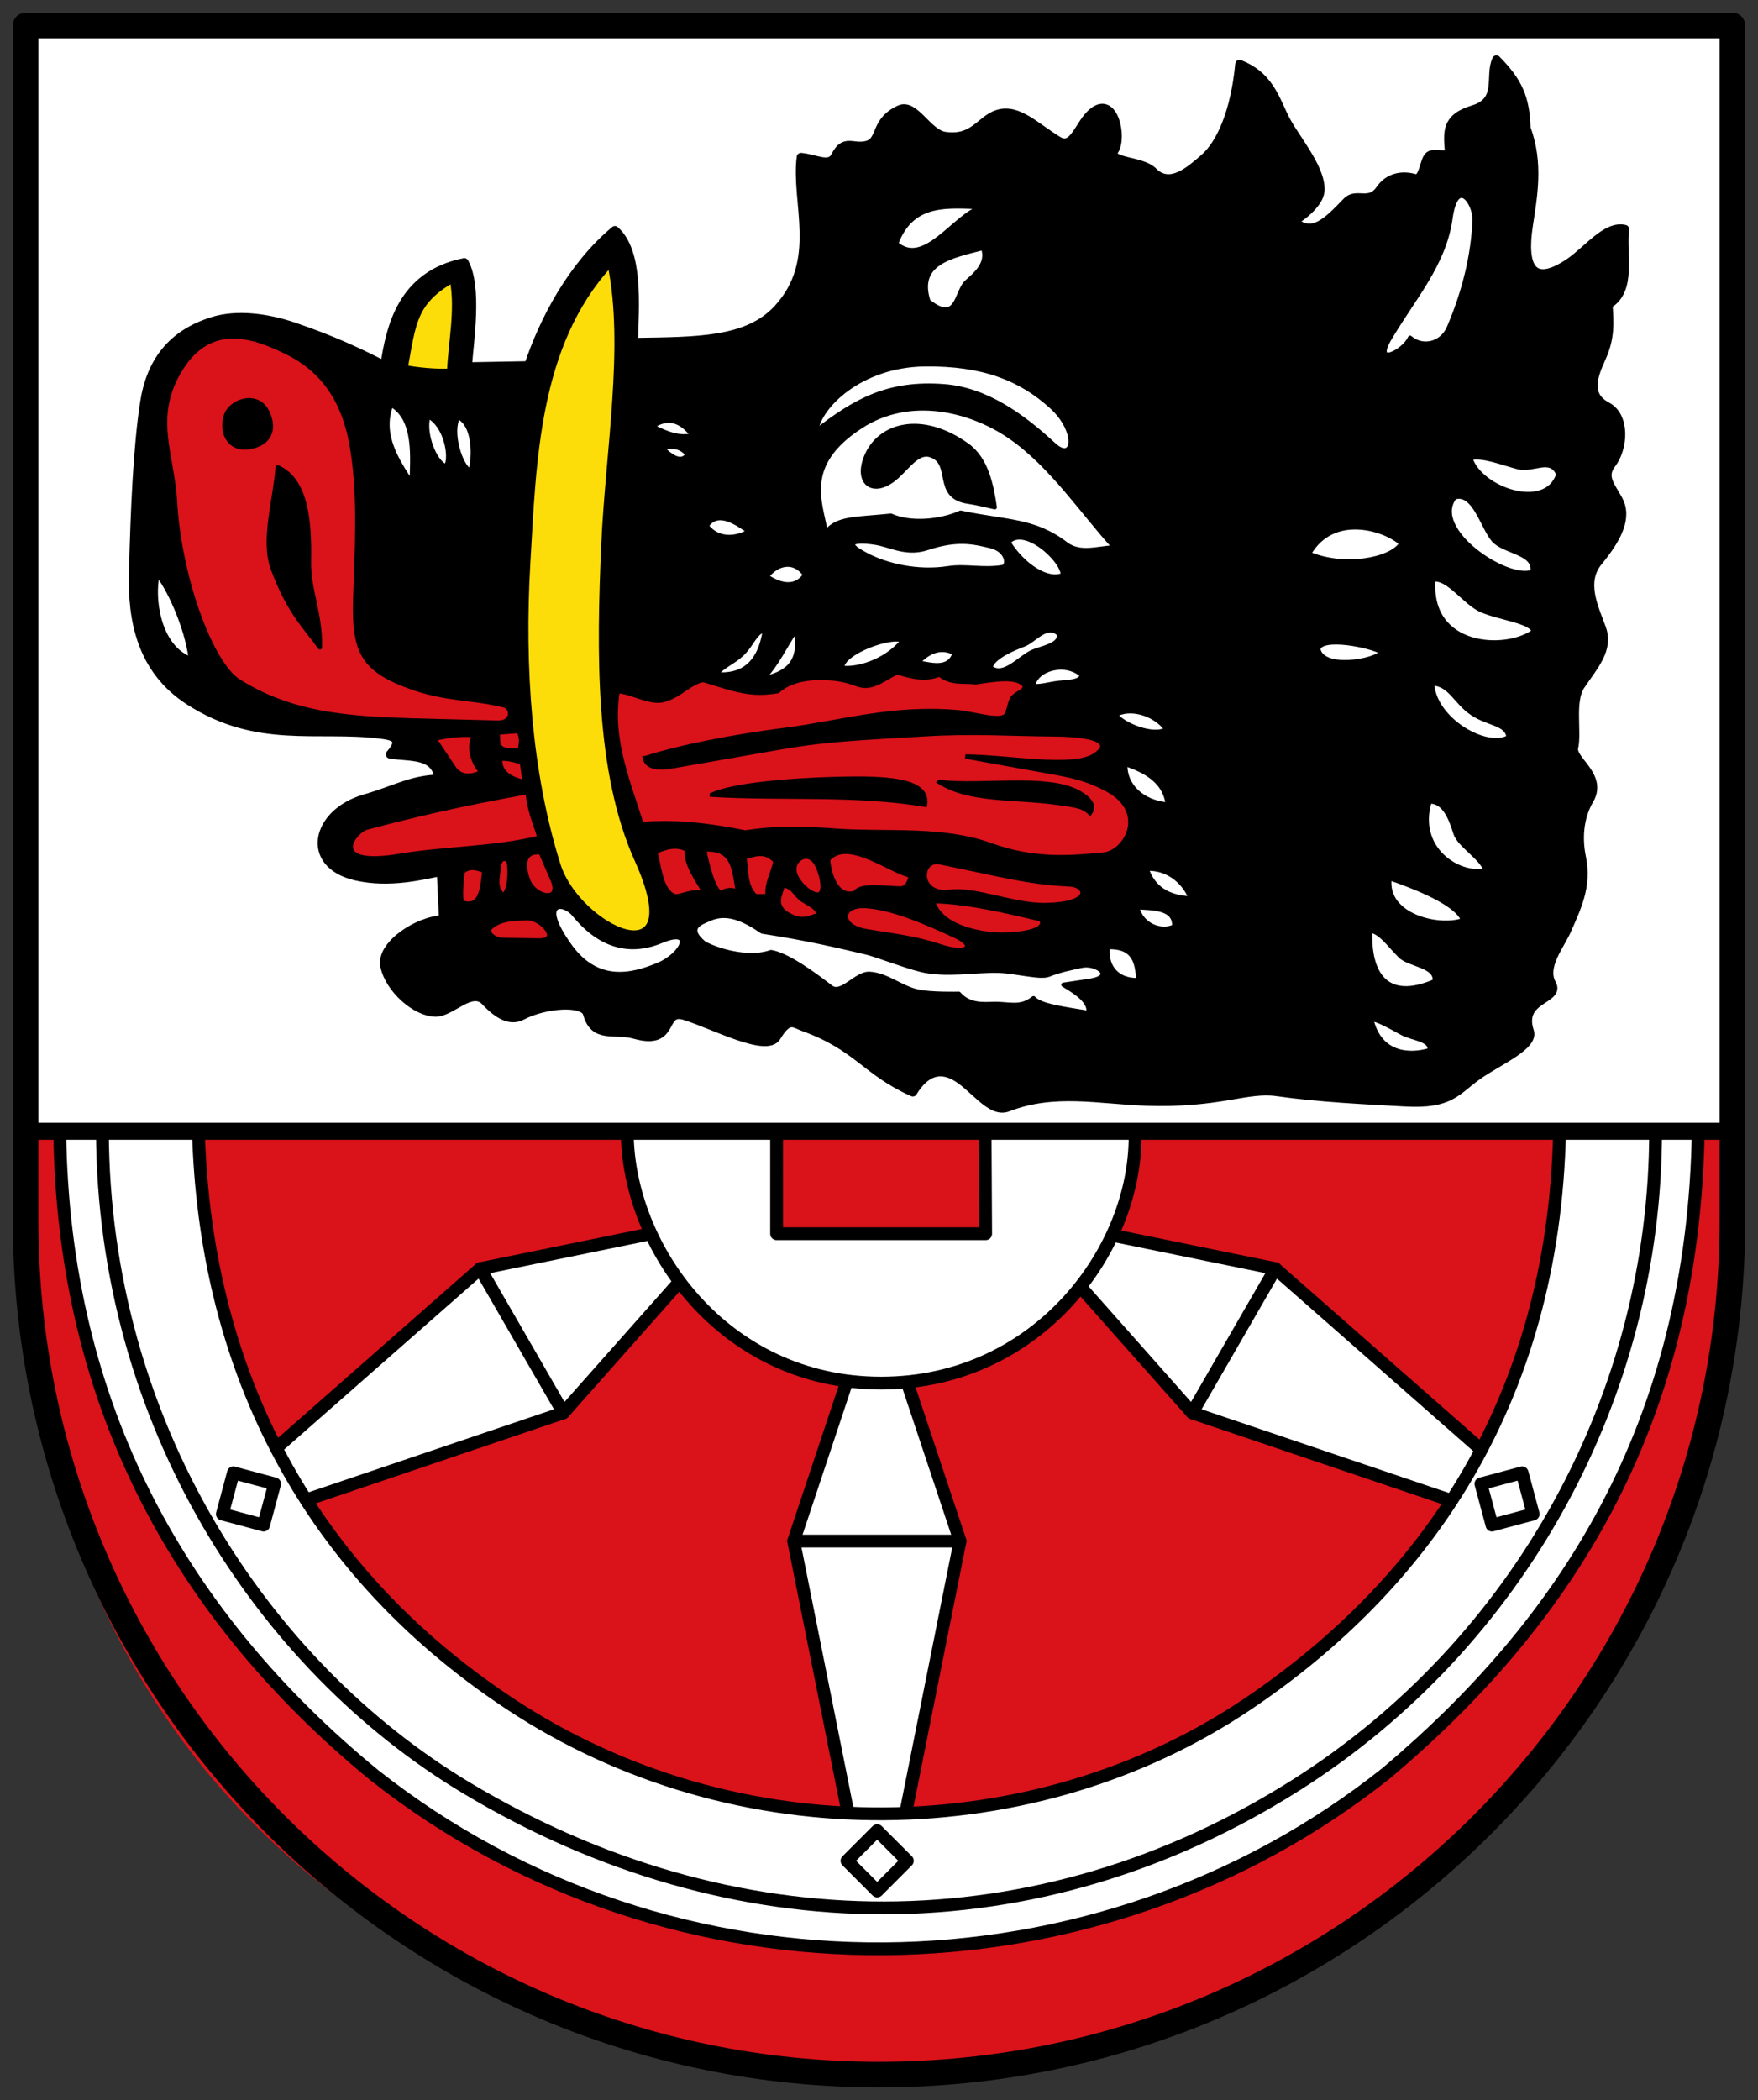 <svg xmlns="http://www.w3.org/2000/svg" height="492" width="412"><rect width="100%" height="100%" fill="#333333" stroke="none"/><path d="M6 5.982h400V265H6z" fill="#fff" fill-rule="evenodd"/><path d="M6 265C-4.734 421.65 112.303 486.013 206 485.975c93.697-.037 207.999-72.326 200-220.975z" fill="#da121a" fill-rule="evenodd"/><path d="M68.847 76.522c9.38 3.191 15.437 6.098 21.282 9.084 1.33-8.546 3.807-21.184 18.686-24.137 3.213 5.729 1.212 18.47.779 24.396l14.274-.26c3.523-10.538 10.09-23.17 20.244-31.662 5.73 5.087 4.606 17.643 4.412 26.213 14.789-.24 26.626-.079 33.74-7.786 10.445-11.318 4.068-24.83 5.45-35.557 3.524.324 6.707 2.396 8.045-.259 2.185-4.335 4.164-1.616 7.527-2.595 3.441-1.003 1.556-5.565 7.526-8.305 3.534-1.623 6.573 5.637 10.641 6.228 6.87 1 8.317-3.964 12.458-5.19 4.671-1.384 8.726 3.005 14.014 6.228 3.84 2.341 4.867-4.071 8.306-6.747 4.886-3.802 6.9 5.971 4.93 9.083-1.786 2.824 6.373 2.177 9.084 4.931 3.98 4.044 8.804-.412 11.939-3.114 3.822-3.295 7.206-10.697 8.305-22.06 6.517 2.537 8.17 7.494 10.381 12.198 2.25 4.787 8.543 11.636 8.565 17.129.015 3.86-6.229 7.526-6.229 7.526 4.412 3.514 7.548.43 12.458-4.671 2.19-2.276 5.254.849 7.786-2.855 1.837-2.688 4.918-3.478 8.045-2.595 2.196.62 2.125-4.348 3.483-5.294 1.438-1 4.734.672 4.62-1.071-.285-4.367-.88-7.767 5.653-9.726 6.692-2.008 3.642-7.873 5.45-11.68 5.033 5.098 6.819 8.918 7.007 16.092 3.11 8.218 1.492 16.343.52 22.839-1.437 9.592.804 14.526 9.602 8.564 4.21-2.853 8.651-8.87 12.977-7.786-.761 5.849 1.845 14.289-3.893 17.649.292 4.152.56 7.803-1.557 12.457-2.176 4.782-3.448 8.887 1.297 11.42 4.363 2.327 3.91 9.733 1.038 13.495-2.228 2.92-.303 4.934 1.558 8.305 2.35 4.26-.254 9.153-4.672 14.534-3.882 4.729-1.085 10.513.779 15.572 1.844 5.009-1.791 8.8-4.932 13.496-2.421 3.622-.71 10.917-1.557 14.534-.673 2.88 6.92 6.598 3.634 12.198-2.51 4.277-2.688 9.309-1.817 13.496 1.409 6.774-1.217 11.878-3.374 16.87-1.614 3.735-5.88 8.695-3.633 12.717 2.188 3.918-7.783 3.286-5.191 11.16 1.137 3.454-7.361 6.938-12.198 10.381-5.038 3.586-6.305 6.817-16.898 6.24-9.342-.51-20.383-1.025-30.141-2.425-7.07-1.014-13.453 2.83-30.616 2.249-10.938-.37-21.553-2.875-32.435 1.364-4.158 1.62-8.11-5.135-12.67-7.428-2.963-1.49-6.402-1.354-9.602 3.893-11.156-4.978-12.81-10.676-25.694-15.312-2.185-.787-3.395-2.394-6.23 2.335-2.315 3.865-14.818-2.858-21.54-4.93-5.744-1.772-1.886 7.151-11.68 4.411-4.859-1.359-9.486 1.129-11.16-4.93-.815-2.954-9.864-2.336-15.312.518-2.756 1.444-5.63-.263-8.565-3.374-3.231-3.426-7.952 2.637-11.679 2.596-4.583-.05-10.833-5.496-11.938-10.9-.989-4.836 7.597-10.63 13.755-10.901l-.519-11.16c-4.06.78-12.05 2.887-19.984 1.038-12.184-2.84-9.405-14.848 2.076-18.167 7.527-2.176 10.641-4.39 17.389-4.672-.772-5.949-6.764-4.938-11.42-5.71 3.501-3.934.201-4.358-2.335-4.671-14.685-1.814-28.687 2.422-44.64-7.786-11.517-7.37-13.501-19.206-13.236-29.847.386-15.486 1.026-29.605 2.595-39.968 1.48-9.776 6.52-16.248 16.091-19.205 5.663-1.75 12.794-.796 18.946 1.297z" fill-rule="evenodd" stroke="#000" stroke-width="2" stroke-linecap="round" stroke-linejoin="round"/><path d="M142.926 62.166c-17.08 18.702-17.729 45.634-19.13 69.674-1.43 24.518.365 49.43 7.08 70.749 4.596 14.586 31.142 27.293 18.353-1.101-9.335-20.726-8.935-48.809-7.816-74.053.949-21.39 5.393-46.333 1.513-65.27zM105.954 65.777c1.28 6.942-.442 14.748-.68 21.07-3.393.12-6.785-.21-10.178-.78 1.912-10.56 2.136-15.15 10.858-20.29z" fill="#fcdd09" fill-rule="evenodd" stroke="#000" stroke-linecap="round" stroke-linejoin="round"/><path d="M193.532 124.696c2.698-3.494 7.167-3.043 15.264-3.899 4.634 2.066 11.667 1.383 16.302-.702 10.986 2.285 17.277 1.656 24.717 7.34 3.321 2.538 7.56.933 11.341.779-7.257-7.878-14.558-19.06-24.313-25.826-9.308-6.457-23.55-9.976-35.065-2.525-13.79 8.923-9.538 17.636-8.246 24.833z" fill="#fff" fill-rule="evenodd" stroke="#000" stroke-linecap="round" stroke-linejoin="round"/><path d="M118.116 165.24c2.08.52 2.18 4.132-1.478 4.037l-14.13-.367c-17.808-.462-32.661-.602-46.537-9.31-6.418-4.027-13.898-23.898-14.959-42.2-.647-11.16-5.659-19.856 1.45-31.136 7.06-11.202 17.33-7.398 24.792-3.718 10.525 5.19 13.995 14.27 15.352 22.837 1.8 11.358.992 23.624.645 34.975-.38 12.42 1.787 16.74 13.75 20.845 7.842 2.69 13.969 2.253 21.115 4.037z" fill="#da121a" fill-rule="evenodd" stroke="#000"/><path d="M65.07 109.45c-.557 7.623-3.615 17.106-1.101 23.858 3.745 10.06 7.34 13.275 11.01 18.352.169-8.014-2.697-13.39-2.569-20.187.174-9.146-.551-19.024-7.34-22.023zM52.958 97.338c1.082-3.392 7.143-5.5 9.543-1.1 1.422 2.607 2.122 7.165-3.67 8.441-4.803 1.058-7.244-3.044-5.873-7.34z" fill-rule="evenodd" stroke="#000" stroke-linecap="round" stroke-linejoin="round"/><path d="M123.644 185.557c.489 5.153 2.276 8.421 2.765 10.688-10.644 2.6-22.21 2.466-32.71 4.23-17.202 2.891-10.792-5.783-7.708-6.606 11.37-3.037 21.965-5.498 37.653-8.312zM101.82 173.069c2.909-.669 5.907-1.156 9.3-.855-1.488 3-.23 6.604 1.696 8.628-1.695.969-4.857 1.66-6.551-1.12zM116.633 171.62l4.9-.368c.38.802.949 1.822.246 4.52-6.304.49-4.763-2.128-5.146-4.153zM117.25 177.74c1.6-.116 3.46.334 5.061.909l.649 4.542c-3.092-.676-5.99-2.078-5.71-5.45z" fill="#da121a" fill-rule="evenodd" stroke="#000" stroke-linecap="round" stroke-linejoin="round"/><path d="M151.12 177.61c8.888-2.82 21.05-5.122 32.7-6.617 13.51-1.734 25.362-5.527 40.747-4.153 3.737.334 9.577 2.325 11.16.779.672-.656.857-3.305 1.64-4.194 1.28-1.451 2.898-1.364 2.772-2.814-1.74-2.326-6.655-1.477-11.419-.778-2.855-.349-5.71.406-8.565-1.817-3.287 1.334-6.575.532-9.862-.52-2.9 1.288-5.612 3.883-8.824 2.985-3.084-1.014-4.492-1.652-9.862-1.687-3.548.172-6.828.879-9.344 3.115-6.467 1.056-9.691-.261-17.388-2.596-2.858.29-5.645 3.758-9.404 4.686-3.19.788-7.556-1.945-10.71-2.09-1.935 11.26 2.755 21.924 5.58 31.144 5.934-.5 13.171-.306 24.266 1.946 7.74-1.129 12.36-1.025 21.671-.389 11.759.803 24.578-.731 35.946 3.374 9.997 3.61 18.246 2.967 26.342 2.206 5.424-.51 10.785-10.24.52-15.442-3.465-1.756-6.017-2.697-11.94-3.763l-20.892-3.764c9.733 0 25.08 3.073 30.236-.26 3.824-2.47 2.227-4.86-9.862-4.93-9.922-.058-18.298-.74-30.366 0-13.289.814-22.255 1.11-32.96 2.984l-25.954 4.542c-2.46.43-5.674.478-6.229-1.946z" fill="#da121a" fill-rule="evenodd" stroke="#000"/><path d="M166.821 186.175c4.792-2.191 17.556-3.517 31.534-3.763 11.114-.195 19.345.708 18.426 6.1-16.665-2.765-33.311-1.333-49.96-2.337zM220.155 183.19c10.082 1.165 24.88-1.583 32.442 2.336 2.983 1.644 4.024 3.288 2.855 4.932-1.535-1.61-3.52-1.8-7.267-2.336-10.365-1.485-20.772-.372-28.03-4.931z" fill-rule="evenodd" stroke="#000"/><path d="M153.585 199.541c2.465-1.067 4.931-1.84 7.397-.519-.37 3.374 2.247 6.748 4.152 10.122-3.946-.68-6.01 1.502-7.548.555-2.703-1.665-2.988-6.18-4.001-10.158zM165.004 199.022c7.058-.488 6.994 4.758 7.916 9.862-1.157-.475-2.392-.639-3.893.26-1.773-.27-3.302-6.67-4.023-10.122zM181.744 201.747c-.572 2.791-2.232 5.354-1.816 8.176h-2.855c-2.42-2.122-2.149-5.977-2.596-9.084 2.423-.716 4.845-1.723 7.267.908zM123.868 206.419c-1.386-3.489-1.415-7.153 2.855-6.748l2.855 6.618c2.062 5.238-4.247 3.809-5.71.13zM116.86 203.434c.199-3.068 2.15-2.349 2.337-1.557.56 2.384.081 7.496-1.298 7.786-2.088-1.73-1.154-4.432-1.038-6.229zM108.426 204.213c1.687-1.479 3.374-.791 5.06-.26-.446 4.455-.826 9.012-5.32 7.397-.163-1.38-.258-3.032.26-7.137zM123.609 215.113c3.293-.077 8.059 5.276 2.595 5.191l-8.305-.13c-2.138-.033-4.215-1.8-2.855-2.984 2.32-2.02 5.613-2.007 8.565-2.077zM183.431 207.327c2.74.48 2.92 2.438 4.77 3.566 1.585.966 3.521 1.826 3.665 3.442-1.915.404-3.365 1.753-6.488.26-4.759-2.277-2.17-5.358-1.947-7.268zM192.126 209.404c1.434-.889.227-5.502-1.038-7.397-1.732-2.594-4.78-.973-4.932 1.427-.184 2.927 4.435 6.92 5.97 5.97zM194.072 201.358c4.499-5.44 14.967 3.052 19.465 3.763-.538 1.446-.777 3.02-2.67 2.995-3.39-.044-9.3-1.039-10.436 1.028-4.288 1.304-6.096-4.06-6.359-7.786zM220.285 202.007c14.521 2.954 20.747 4.732 30.495 5.19 3.75.177 5.686 4.596-5.84 4.802-7.266.13-16.509-3.887-22.19-3.115-7.882 1.072-7.295-7.86-2.465-6.877zM218.728 211.09c8.132.183 17.172 2.365 25.304 4.283 1.87 3.4-8.509 3.903-12.457 3.374-8.373-1.122-12.16-4.427-12.847-7.657zM202.896 218.098c-6.427-1.114-6.045-6.281.13-5.84 6.543.468 14.554 4.088 20.893 7.008 4.884 2.25 3.034 4.602-3.764 2.336-5.903-1.968-11.58-2.52-17.259-3.504z" fill="#da121a" fill-rule="evenodd" stroke="#000" stroke-linecap="round" stroke-linejoin="round"/><path d="M134.51 214.205c5.72 6.992 12.58 9.523 20.502 6.229 7.742-3.22 5.131 3.122-.778 5.58-6.205 2.58-14.318 4.517-20.763-4.542-7.416-10.424-1.424-10.276 1.038-7.267zM165.071 221.007c4.412 2.283 11.21 3.624 15.622 2.018 3.728.605 9.604 4.826 14.028 8.242 2.493 1.925 5.94-3.331 9.084-3.146 4.025.239 7.23 3.216 11.16 4.122 3.167.73 9.736.55 9.736.55 2.378 2.717 5.617 2.458 8.051 2.38 3.688-.117 6.321 1.17 9.464-1.342 1.54 1.832 7.585 2.538 12.856 3.437.467-2.496-2.455-4.569-5.849-6.583l6.09-.917c6.298-.95 1.63-4.283-1.848-3.526-2.564.558-5.128 1.06-7.692 2.09-1.976.793-7.478-.76-11.692-.919-5.076-.19-12.41 1.243-18.343-.24-4-1.001-10.423-3.517-12.82-4.077-7.132-1.668-13.478-3.202-24.288-4.868-3.98-2.726-8.18-4.833-12.306-2.972-1.86.839-5.837 1.944-1.253 5.75zM259.604 221.861c-.46 3.664 1.387 7.83 7.102 7.729-.006-6.71-3.22-7.801-7.102-7.729zM266.504 212.531c3.615.228 8.952.076 8.673 4.493-2.891 1.463-7.617-.12-8.673-4.493zM268.746 203.505c4.657-.215 8.602 2.749 10.324 6.937-6.798-.237-9.31-3.81-10.324-6.937zM263.726 178.962c-.203 4.912 3.802 8.971 9.956 9.482-.826-6.092-6.277-8.146-9.956-9.482zM261.466 167.448c1.83 2.404 8.798 5.231 11.912 3.392-3.114-4.01-8.798-5.205-11.912-3.392zM242.09 160.706c.623-3.942 7.413-6.03 11.425-2.583-.166 1.693-3.357 1.6-5.471 1.848-2.242.261-3.993.894-5.954.735z" fill="#fff" fill-rule="evenodd" stroke="#000" stroke-linecap="round" stroke-linejoin="round"/><path d="M148.784 155.42c8.15-2.536 15.097-8.466 22.709-7.137-4.301 7.918-12.656 9.844-18.687 11.42-6.244 1.632-7.113-3.32-4.022-4.283z" fill="none" stroke="#000"/><path d="M96.487 113.116c.082-5.552 1.148-14.898-4.8-18.297-2.696 7.013 1.43 13.143 4.8 18.297zM100.38 97.544c4.143 2.06 5.497 9.677 4.153 11.68-2.604-.762-5.343-7.75-4.153-11.68zM107.388 97.674c-1.947 3.35.4 11.42 2.855 12.717.902-2.941 1.187-10.684-2.855-12.717zM36.924 134.658c-1.257 5.2.061 16.814 7.786 19.724-.918-7.678-5.466-17.182-7.786-19.724zM203.286 130.125c-8.064-4.133.315-3.447 3.114-2.734 3.434.875 6.606 2.407 10.963.975 6.995-2.3 10.773-1.416 14.87-.412 3.955.97 4.248 4.631 2.716 4.887-4.516.754-8.63-.37-12.717.26-7.419 1.141-14.574-.735-18.946-2.976zM236.336 127.005c3.618-4.006 12.627 3.956 12.767 7.671-3.46 1.6-9.307-2.079-12.767-7.67zM191.253 100.968c.74-5.723 10.357-15.452 25.528-15.622 13.574-.152 22.39 3.344 29.587 9.863 6.527 5.91 5.366 13.379.55 8.918-7.57-7.012-16.003-12.914-25.667-13.653-12.998-.994-20.71 3.296-29.998 10.494zM217.56 70.553c6.905 5.53 6.511-2.22 8.945-4.446 1.953-1.786 5.203-4.276 3.902-8.012-7.569 1.926-15.692 3.477-12.847 12.458zM230.018 48.493c-6.402 2.06-13.323 14.311-19.984 8.564 3.775-10.17 12.558-8.68 19.984-8.564zM179.744 135.038c2.422-3.234 6.496-3.952 8.919-.38-2.423 3.639-6.497 2.077-8.919.38zM165.622 123.175c2.682 3.579 7.199 2.932 9.88 1.285-2.681-1.797-7.198-5.188-9.88-1.285zM152.936 99.88c3.114 1.61 6.229 2.882 9.343 2.077-2.66-3.412-5.704-4.531-9.343-2.077zM155.29 105.04c1.638 1.561 4.193 3.753 5.83 1.468-1.637-2.212-4.192-2.072-5.83-1.469zM306.777 129.727c8.057 3.404 19.12 1.556 21.64-2.412-3.787-3.487-16.017-7.357-21.64 2.412zM308.955 152.047c.691-3.135 12.272-.854 14.836.734-1.405 2.095-13.874 4.296-14.836-.734zM321.374 238.73c1.927 8.38 8.994 8.68 13.666 7.268.396-2.542-4.142-2.728-6.4-3.967-3.217-1.765-5.914-3.24-7.266-3.3zM321.114 217.968c2.608.475 4.481 3.47 7.089 6.023 2.064 2.021 8.532 2.206 8.027 5.871-11.322 4.87-15.492-1.654-15.116-11.894zM325.647 205.707c-1.142 8.983 11.791 11.845 17.255 9.818-1.714-4.09-11.504-7.825-17.255-9.818zM335.021 187.768c3.513-.123 5.038 4.126 6.08 7.437.87 2.765 6.001 5.607 7.099 8.685-6.323 1.397-16.491-5.01-13.179-16.122zM353.53 172.689c-4.985 2.938-17.361-3.872-17.932-12.615 4.42.225 5.409 4.386 9.517 7.095 3.727 2.457 8.102 2.293 8.415 5.52zM359.391 147.97c-6.653 4.716-24.67 3.922-23.48-12.19 3.47-.594 7.45 5.504 11.265 7.164 4.254 1.851 12.018 2.654 12.215 5.026zM340.896 116.516c-5.827 7.513 12.166 19.668 18.223 17.44.882-4.548-6.68-4.62-9.118-7.48-2.596-3.045-4.523-11.403-9.105-9.96zM344.593 107.357c2.325 7.266 17.717 12.595 20.616 3.772-1.735-4.225-5.877-.787-9.44-1.694-3.346-.851-8.706-2.978-11.176-2.078zM339.921 51.208c1.4-10.007 5.805-3.6 5.652.367-.314 8.138-2.396 16.753-6.032 25.207-1.612 3.748-6.056 4.904-9.084 2.336-1.482 3.302-8.706 6.83-4.842.26 5.634-9.582 12.804-17.434 14.306-28.17z" fill="#fff" fill-rule="evenodd" stroke="#000" stroke-linecap="round" stroke-linejoin="round"/><path d="M210.293 111.56c2.723-2.511 4.961-5.86 7.786-4.932 5.53 1.816.737 9.756 8.824 10.9 2.1.298 6.229 1.298 6.229 1.298-.772-5.206-1.942-11.281-6.488-14.534-10.647-7.617-20.53-4.82-23.618 2.596-2.708 6.504 1.915 9.606 7.267 4.671z" fill-rule="evenodd" stroke="#000" stroke-linecap="round" stroke-linejoin="round"/><path d="M179.262 147.498c-1.246 8.687-5.996 10.923-11.423 10.444 1.368-1.812 4.18-2.916 6.034-4.702 2.572-2.477 2.895-4.947 5.39-5.742zM186.454 147.7c1.75 8.247-3.108 10.231-7.613 11.291 3.055-3.058 5.289-7.858 7.613-11.292zM211.57 150.108c-2.334-1.53-14.097 2.58-14.236 6.295 3.002.498 9.857-1.07 14.235-6.295zM215.148 155.236c2.377-2.667 5.463-3.907 8.577-2.223-1.35 4.157-5.786 2.561-8.577 2.223zM232.14 156.346c.423-2.373 5.435-4.456 7.893-5.385 2.364-.893 5.434-5.129 8.12-2.428.547 2.662-4.33 3.257-6.389 4.264-3.018 1.478-6.57 5.947-9.624 3.549z" fill="#fff" fill-rule="evenodd" stroke="#000" stroke-linecap="round" stroke-linejoin="round"/><path d="M199 322l-13 39 13 65h13l13-65-13-39zM152.811 288.942l-40.275 8.241-49.791 43.759 6.5 11.258 62.791-21.242 27.275-30.758zM258.612 288.942l40.275 8.241 49.792 43.759-6.5 11.258-62.792-21.242-27.275-30.758z" fill="#fff" fill-rule="evenodd" stroke="#000" stroke-width="3" stroke-linecap="round" stroke-linejoin="round"/><path d="M298.887 297.183l-19.5 33.775m-166.85-33.775l19.5 33.775M186 361h39" fill="none" stroke="#000" stroke-width="3" stroke-linecap="round" stroke-linejoin="round"/><path d="M14.002 265h32.499c1.463 52.792 23.174 101.093 72.909 134.05 53.345 35.347 123.354 33.511 172.937.156C333.518 371.51 364.138 328.625 365.5 265l32.501-.4c-1.042 70.183-31.958 116.047-73 150.675-67.625 53.905-167.19 55.868-237.278.567-44.75-36.688-72.951-85.75-73.72-150.842z" fill="#fff" fill-rule="evenodd" stroke="#000" stroke-width="3" stroke-linecap="round" stroke-linejoin="round"/><path d="M182 265h-35c0 27 22.5 59 59.5 59s60.234-31.816 59.5-59h-35.134l.134 24h-49z" fill="#fff" fill-rule="evenodd" stroke="#000" stroke-width="3" stroke-linecap="round" stroke-linejoin="round"/><path d="M198.5 435.9l7.071-7.071 7.071 7.071-7.071 7.071zM54.7 345.009l9.66 2.588-2.589 9.659-9.659-2.588zM356.723 345.009l-9.66 2.588 2.589 9.659 9.66-2.588z" fill="none" stroke="#000" stroke-width="3" stroke-linecap="round" stroke-linejoin="round"/><path d="M6 5.982v280c.003 110.454 89.546 199.993 200 199.993s199.997-89.539 200-199.993v-280z" fill="none" stroke="#000" stroke-width="6" stroke-linecap="round" stroke-linejoin="round"/><path d="M6.229 265h399.163" fill="none" stroke="#000" stroke-width="4" stroke-linecap="round" stroke-linejoin="round"/><path d="M24 265c.201 68.373 37.514 125.159 85.32 153.827 62.469 37.46 133.917 37.755 194.66-.825C355.884 385.035 387.995 327.076 388 265" fill="none" stroke="#000" stroke-width="3" stroke-linecap="round" stroke-linejoin="round"/></svg>